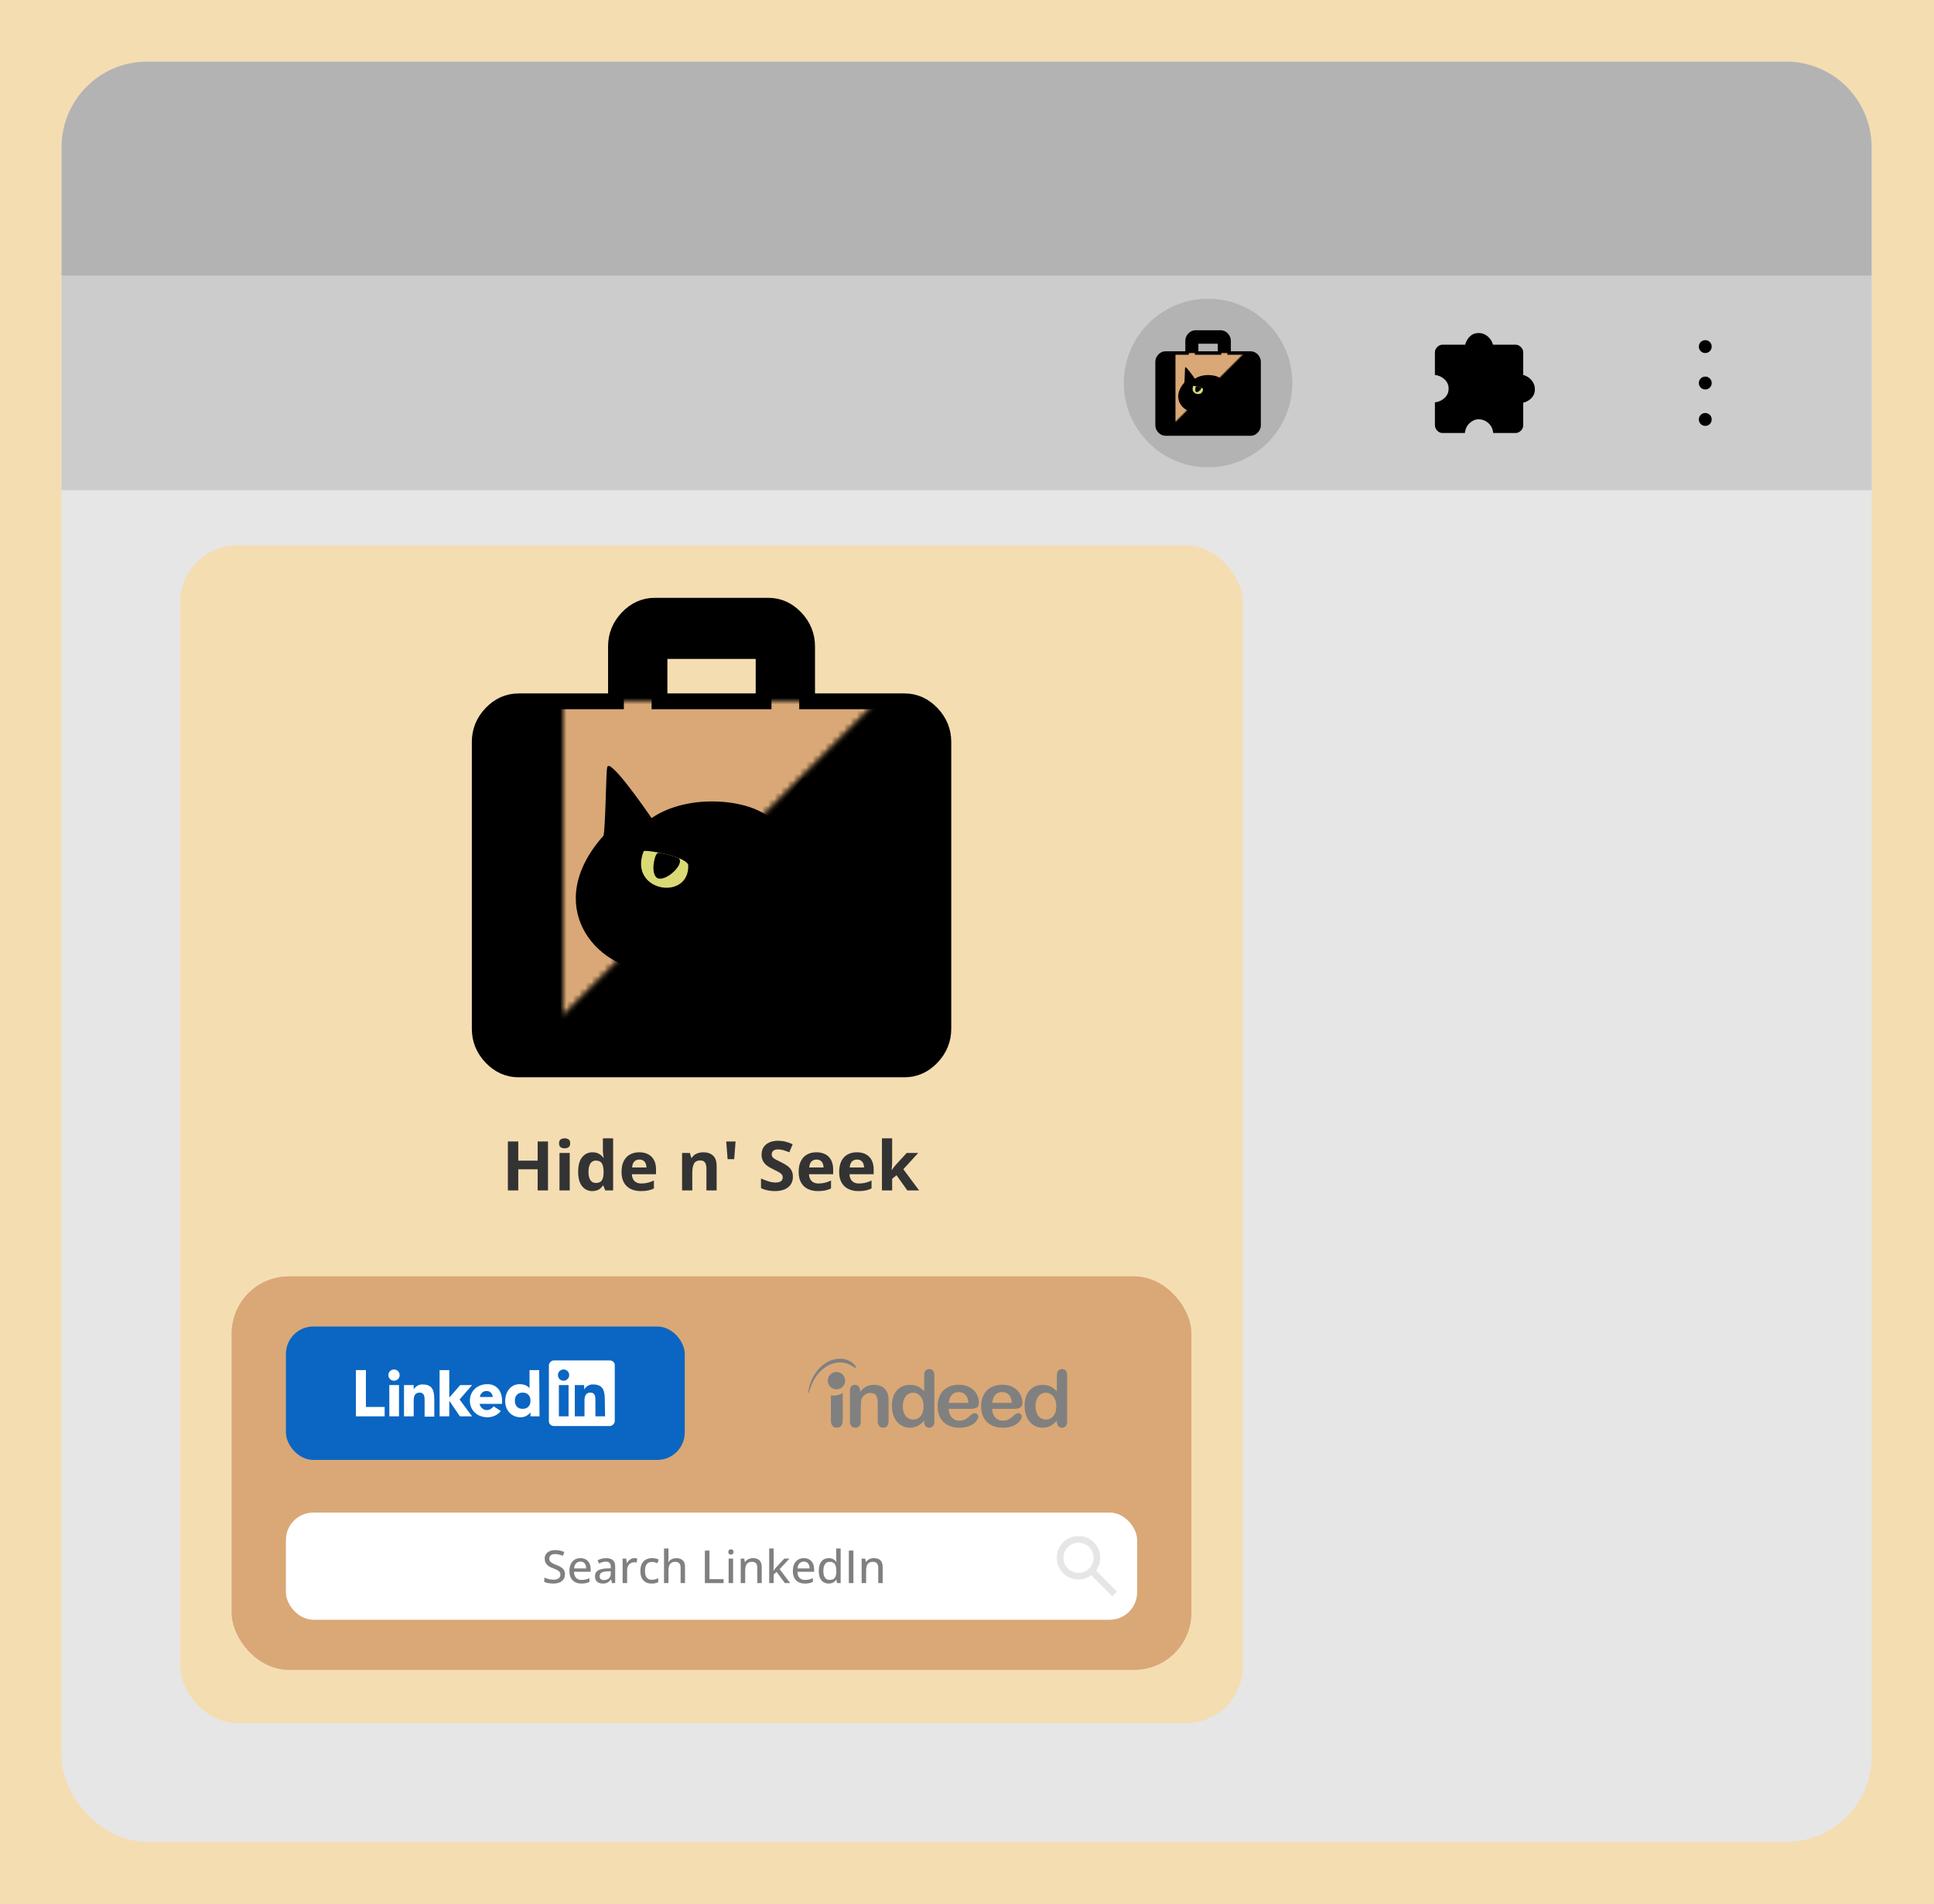 <?xml version="1.0" encoding="utf-8"?>
<svg viewBox="-7.955 25 783.91 771.735" xmlns="http://www.w3.org/2000/svg">
  <defs>
    <filter id="filter-3" color-interpolation-filters="sRGB" x="-500%" y="-500%" width="1000%" height="1000%">
      <feMorphology in="SourceAlpha" result="dilated" operator="dilate" radius="1"/>
      <feFlood flood-color="rgba(0,0,0,1)" result="flood"/>
      <feComposite in="flood" in2="dilated" operator="in" result="outline"/>
      <feMerge>
        <feMergeNode in="outline"/>
        <feMergeNode in="SourceGraphic"/>
      </feMerge>
    </filter>
    <filter id="filter-4" color-interpolation-filters="sRGB" x="-500%" y="-500%" width="1000%" height="1000%">
      <feMorphology in="SourceAlpha" result="dilated" operator="dilate" radius="0"/>
      <feFlood flood-color="rgba(255,255,255,1)" result="flood"/>
      <feComposite in="flood" in2="dilated" operator="in" result="outline"/>
      <feMerge>
        <feMergeNode in="outline"/>
        <feMergeNode in="SourceGraphic"/>
      </feMerge>
    </filter>
    <mask id="mask-1">
      <polygon style="fill: rgb(255, 255, 255);" points="91 -41 -44 -41 -44 94">
        <title>briefcase-2-mask</title>
      </polygon>
    </mask>
    <clipPath id="clip-1">
      <path style="stroke-width: 3px; fill: rgb(255, 255, 0); stroke: rgb(0, 0, 0); stroke-opacity: 0; stroke-linejoin: round; stroke-linecap: round; pointer-events: none;" d="M 214.768 255.253 C 208.387 241.371 147.803 231.913 146.804 234.787 C 122.672 296.86 217.521 311.741 214.768 255.253 Z">
        <title>Left Eye Clip</title>
      </path>
    </clipPath>
    <clipPath id="clip-2">
      <path style="stroke-width: 3px; fill: rgb(255, 255, 0); stroke: rgb(0, 0, 0); stroke-opacity: 0; stroke-linejoin: round; stroke-linecap: round; pointer-events: none;" d="M 285.049 249.847 L 333.339 223.346 C 388.849 270.474 281.291 335.727 285.049 249.847 Z">
        <title>Right Eye Clip</title>
      </path>
    </clipPath>
    <mask id="mask-6">
      <polygon style="fill: rgb(255, 255, 255);" points="-44 94 91 94 91 -41">
        <title>briefcase-3-mask</title>
      </polygon>
    </mask>
    <filter id="filter-5" color-interpolation-filters="sRGB" x="-500%" y="-500%" width="1000%" height="1000%">
      <feColorMatrix type="saturate" values="0"/>
    </filter>
    <clipPath id="clip-3">
      <path style="stroke-width: 3px; fill: rgb(255, 255, 0); stroke: rgb(0, 0, 0); stroke-opacity: 0; stroke-linejoin: round; stroke-linecap: round; pointer-events: none;" d="M 214.768 255.253 C 208.387 241.371 147.803 231.913 146.804 234.787 C 122.672 296.86 217.521 311.741 214.768 255.253 Z">
        <title>Left Eye Clip</title>
      </path>
    </clipPath>
    <clipPath id="clip-4">
      <path style="stroke-width: 3px; fill: rgb(255, 255, 0); stroke: rgb(0, 0, 0); stroke-opacity: 0; stroke-linejoin: round; stroke-linecap: round; pointer-events: none;" d="M 285.049 249.847 L 333.339 223.346 C 388.849 270.474 281.291 335.727 285.049 249.847 Z">
        <title>Right Eye Clip</title>
      </path>
    </clipPath>
    <filter id="filter-6" color-interpolation-filters="sRGB" x="-500%" y="-500%" width="1000%" height="1000%">
      <feMorphology in="SourceAlpha" result="dilated" operator="dilate" radius="10"/>
      <feFlood flood-color="rgba(0,0,0,1)" result="flood"/>
      <feComposite in="flood" in2="dilated" operator="in" result="outline"/>
      <feMerge>
        <feMergeNode in="outline"/>
        <feMergeNode in="SourceGraphic"/>
      </feMerge>
    </filter>
    <filter id="filter-7" color-interpolation-filters="sRGB" x="-500%" y="-500%" width="1000%" height="1000%">
      <feMorphology in="SourceAlpha" result="dilated" operator="dilate" radius="0"/>
      <feFlood flood-color="rgba(255,255,255,1)" result="flood"/>
      <feComposite in="flood" in2="dilated" operator="in" result="outline"/>
      <feMerge>
        <feMergeNode in="outline"/>
        <feMergeNode in="SourceGraphic"/>
      </feMerge>
    </filter>
    <mask id="mask-7">
      <polygon style="fill: rgb(255, 255, 255);" points="91 -41 -44 -41 -44 94">
        <title>briefcase-2-mask</title>
      </polygon>
    </mask>
    <clipPath id="clip-13">
      <path style="stroke-width: 3px; fill: rgb(255, 255, 0); stroke: rgb(0, 0, 0); stroke-opacity: 0; stroke-linejoin: round; stroke-linecap: round; pointer-events: none;" d="M 214.768 255.253 C 208.387 241.371 147.803 231.913 146.804 234.787 C 122.672 296.86 217.521 311.741 214.768 255.253 Z">
        <title>Left Eye Clip</title>
      </path>
    </clipPath>
    <clipPath id="clip-14">
      <path style="stroke-width: 3px; fill: rgb(255, 255, 0); stroke: rgb(0, 0, 0); stroke-opacity: 0; stroke-linejoin: round; stroke-linecap: round; pointer-events: none;" d="M 285.049 249.847 L 333.339 223.346 C 388.849 270.474 281.291 335.727 285.049 249.847 Z">
        <title>Right Eye Clip</title>
      </path>
    </clipPath>
    <mask id="mask-8">
      <polygon style="fill: rgb(255, 255, 255);" points="-44 94 91 94 91 -41">
        <title>briefcase-3-mask</title>
      </polygon>
    </mask>
    <filter id="filter-8" color-interpolation-filters="sRGB" x="-500%" y="-500%" width="1000%" height="1000%">
      <feColorMatrix type="saturate" values="0"/>
    </filter>
    <clipPath id="clip-15">
      <path style="stroke-width: 3px; fill: rgb(255, 255, 0); stroke: rgb(0, 0, 0); stroke-opacity: 0; stroke-linejoin: round; stroke-linecap: round; pointer-events: none;" d="M 214.768 255.253 C 208.387 241.371 147.803 231.913 146.804 234.787 C 122.672 296.86 217.521 311.741 214.768 255.253 Z">
        <title>Left Eye Clip</title>
      </path>
    </clipPath>
    <clipPath id="clip-16">
      <path style="stroke-width: 3px; fill: rgb(255, 255, 0); stroke: rgb(0, 0, 0); stroke-opacity: 0; stroke-linejoin: round; stroke-linecap: round; pointer-events: none;" d="M 285.049 249.847 L 333.339 223.346 C 388.849 270.474 281.291 335.727 285.049 249.847 Z">
        <title>Right Eye Clip</title>
      </path>
    </clipPath>
  </defs>
  <rect width="783.91" height="771.735" style="fill: rgb(245, 221, 178);" x="-7.955" y="25">
    <title>Background</title>
  </rect>
  <g transform="matrix(1.158, 0, 0, 1.158, -187.29, -88.999)" style="">
    <title>Browser</title>
    <g>
      <title>Window</title>
      <rect style="fill: rgb(230, 230, 230); stroke-width: 4px;" x="176.405" y="120" width="633.595" height="623.084" rx="29.957" ry="29.957">
        <title>Container</title>
      </rect>
      <path style="fill: rgb(179, 179, 179);" d="M 206.362 120 H 780 A 30 30 0 0 1 810 150 V 195 H 176.405 V 149.957 A 29.957 29.957 0 0 1 206.362 120 Z">
        <title>Top</title>
      </path>
    </g>
    <g style="">
      <title>Toolbar</title>
      <rect y="195" width="633.595" height="75" style="stroke-width: 4px; fill: rgb(204, 204, 204);" x="176.405">
        <title>Container</title>
      </rect>
      <path d="M 751.758 247.5 C 751.132 247.5 750.601 247.281 750.165 246.843 C 749.727 246.406 749.508 245.874 749.508 245.25 C 749.508 244.624 749.727 244.093 750.165 243.657 C 750.601 243.219 751.132 243 751.758 243 C 752.382 243 752.914 243.219 753.352 243.657 C 753.789 244.093 754.008 244.624 754.008 245.25 C 754.008 245.874 753.789 246.406 753.352 246.843 C 752.914 247.281 752.382 247.5 751.758 247.5 Z M 751.758 234.75 C 751.132 234.75 750.601 234.531 750.165 234.093 C 749.727 233.656 749.508 233.124 749.508 232.5 C 749.508 231.874 749.727 231.343 750.165 230.907 C 750.601 230.469 751.132 230.25 751.758 230.25 C 752.382 230.25 752.914 230.469 753.352 230.907 C 753.789 231.343 754.008 231.874 754.008 232.5 C 754.008 233.124 753.789 233.656 753.352 234.093 C 752.914 234.531 752.382 234.75 751.758 234.75 Z M 751.758 222 C 751.132 222 750.601 221.781 750.165 221.343 C 749.727 220.906 749.508 220.374 749.508 219.75 C 749.508 219.124 749.727 218.593 750.165 218.157 C 750.601 217.719 751.132 217.5 751.758 217.5 C 752.382 217.5 752.914 217.719 753.352 218.157 C 753.789 218.593 754.008 219.124 754.008 219.75 C 754.008 220.374 753.789 220.906 753.352 221.343 C 752.914 221.781 752.382 222 751.758 222 Z" style="filter: url(#filter-3);">
        <title>Vertical Dots</title>
      </path>
      <path d="M 667.62 250 L 659.812 250 C 659.095 250 658.466 249.724 657.928 249.17 C 657.389 248.616 657.12 247.951 657.12 247.174 L 657.12 239.275 C 658.437 239.126 659.566 238.609 660.508 237.727 C 661.45 236.845 661.921 235.76 661.921 234.475 C 661.921 233.188 661.45 232.103 660.508 231.221 C 659.566 230.339 658.437 229.823 657.12 229.674 L 657.12 221.775 C 657.12 221.087 657.389 220.467 657.928 219.913 C 658.466 219.359 659.095 219.083 659.812 219.083 L 667.709 219.083 C 668.039 217.887 668.607 216.907 669.415 216.145 C 670.222 215.382 671.225 215 672.421 215 C 673.588 215 674.636 215.382 675.562 216.145 C 676.491 216.907 677.118 217.887 677.446 219.083 L 685.345 219.083 C 686.033 219.083 686.654 219.359 687.207 219.913 C 687.761 220.467 688.037 221.087 688.037 221.775 L 688.037 229.674 C 689.234 230.003 690.213 230.63 690.975 231.558 C 691.738 232.484 692.12 233.532 692.12 234.699 C 692.12 235.895 691.738 236.898 690.975 237.705 C 690.213 238.513 689.234 239.081 688.037 239.411 L 688.037 247.308 C 688.037 248.025 687.761 248.654 687.207 249.192 C 686.654 249.731 686.033 250 685.345 250 L 677.537 250 C 677.388 248.564 676.819 247.405 675.832 246.523 C 674.845 245.641 673.708 245.199 672.421 245.199 C 671.285 245.199 670.238 245.641 669.281 246.523 C 668.323 247.405 667.77 248.564 667.62 250 Z">
        <title>Puzzle Piece</title>
      </path>
      <g transform="matrix(1, 0, 0, 1, 0, 2.5)">
        <title>Selected Hide-N-Seek Icon</title>
        <circle cx="577.731" cy="230" r="30" style="stroke: rgb(204, 204, 204); fill: rgb(179, 179, 179);">
          <title>Selection Indicator</title>
        </circle>
        <g style="" transform="matrix(0.486, 0, 0, 0.486, 566.308, 219.494)">
          <title>Hide-N-Seek-Icon</title>
          <path d="M -7.098 57.612 C -8.539 57.612 -9.8 57.045 -10.88 55.906 C -11.962 54.77 -12.5 53.442 -12.5 51.928 L -12.5 6.455 C -12.5 4.938 -11.962 3.61 -10.88 2.475 C -9.8 1.338 -8.539 0.768 -7.098 0.768 L 9.099 0.768 L 9.099 -8.704 C 9.099 -10.218 9.642 -11.546 10.718 -12.682 C 11.8 -13.821 13.06 -14.388 14.5 -14.388 L 32.5 -14.388 C 33.94 -14.388 35.2 -13.821 36.282 -12.682 C 37.358 -11.546 37.901 -10.218 37.901 -8.704 L 37.901 0.768 L 54.098 0.768 C 55.539 0.768 56.8 1.338 57.88 2.475 C 58.959 3.61 59.5 4.938 59.5 6.455 L 59.5 51.928 C 59.5 53.442 58.959 54.77 57.88 55.906 C 56.8 57.045 55.539 57.612 54.098 57.612 L -7.098 57.612 Z M 14.5 0.768 L 32.5 0.768 L 32.5 -8.704 L 14.5 -8.704 L 14.5 0.768 Z" style="paint-order: fill; stroke-width: 4px; stroke: rgb(0, 0, 0); filter: url(#filter-4);">
            <title>briefcase-prevent-seam</title>
          </path>
          <path style="stroke-width: 3px; stroke-opacity: 0; stroke-linejoin: round; stroke-linecap: round; stroke: rgb(186, 218, 85);" d="M 13.695 42.728 C 5.181 42.499 -3.487 32.43 6.373 21.353 C 6.698 20.47 6.794 10.524 6.976 10.524 C 7.198 8.708 13.103 17.207 14.013 18.549 C 20.212 14.327 30.345 15.734 32.993 18.791 C 33.473 18.235 37.132 12.96 38.22 12.071 C 39.939 11.881 39.247 22.507 39.427 22.32 C 47.744 26.516 47.201 40.995 34.919 42.728">
            <title>head-prevent-seam</title>
          </path>
          <g style="mask: url(#mask-1);">
            <title>briefcase-upper-left</title>
            <path d="M -7.098 57.612 C -8.539 57.612 -9.8 57.045 -10.88 55.906 C -11.962 54.77 -12.5 53.442 -12.5 51.928 L -12.5 6.455 C -12.5 4.938 -11.962 3.61 -10.88 2.475 C -9.8 1.338 -8.539 0.768 -7.098 0.768 L 9.099 0.768 L 9.099 -8.704 C 9.099 -10.218 9.642 -11.546 10.718 -12.682 C 11.8 -13.821 13.06 -14.388 14.5 -14.388 L 32.5 -14.388 C 33.94 -14.388 35.2 -13.821 36.282 -12.682 C 37.358 -11.546 37.901 -10.218 37.901 -8.704 L 37.901 0.768 L 54.098 0.768 C 55.539 0.768 56.8 1.338 57.88 2.475 C 58.959 3.61 59.5 4.938 59.5 6.455 L 59.5 51.928 C 59.5 53.442 58.959 54.77 57.88 55.906 C 56.8 57.045 55.539 57.612 54.098 57.612 L -7.098 57.612 Z M 14.5 0.768 L 32.5 0.768 L 32.5 -8.704 L 14.5 -8.704 L 14.5 0.768 Z" style="stroke: rgb(0, 0, 0); fill: rgb(217, 168, 118);">
              <title>briefcase</title>
            </path>
            <g style="" transform="matrix(0.104, 0, 0, 0.104, -2.533, -0.637)">
              <title>Charm</title>
              <path style="stroke-width: 3px; stroke-opacity: 0; stroke-linejoin: round; stroke-linecap: round; pointer-events: none; stroke: rgb(186, 218, 85);" d="M 155.839 416.452 C 74.076 414.246 -9.163 317.554 85.521 211.184 C 88.642 202.702 89.567 107.184 91.313 107.184 C 93.447 89.745 150.151 171.369 158.89 184.258 C 218.415 143.708 315.724 157.224 341.157 186.578 C 345.771 181.239 380.902 130.582 391.357 122.043 C 407.86 120.218 401.213 222.267 402.943 220.47 C 482.816 260.759 477.595 399.802 359.651 416.452">
                <title>Head</title>
              </path>
              <g style="clip-path: url(#clip-1);">
                <title>Left Eye</title>
                <path style="stroke-width: 3px; stroke-opacity: 0; stroke-linejoin: round; stroke-linecap: round; pointer-events: none; fill: rgb(217, 217, 118);" d="M 214.768 255.253 C 208.387 241.371 147.803 231.913 146.804 234.787 C 122.672 296.86 217.521 311.741 214.768 255.253 Z">
                  <title>Left Eye Outer</title>
                </path>
                <path style="fill: black; stroke-width: 3px; stroke-linejoin: round; stroke-linecap: round; pointer-events: none; stroke: rgb(0, 0, 0);" d="M 169.232 238.541 C 164.496 240.806 158.937 268.553 168.383 274.458 C 181.214 279.697 208.634 252.081 198.524 245.975 C 194.377 243.919 170.2 237.767 169.232 238.541 Z">
                  <title>Left Eye Pupil</title>
                </path>
              </g>
            </g>
          </g>
          <g style="mask: url(#mask-6);">
            <title>briefcase-lower-right</title>
            <path d="M -7.098 57.612 C -8.539 57.612 -9.8 57.045 -10.88 55.906 C -11.962 54.77 -12.5 53.442 -12.5 51.928 L -12.5 6.455 C -12.5 4.938 -11.962 3.61 -10.88 2.475 C -9.8 1.338 -8.539 0.768 -7.098 0.768 L 9.099 0.768 L 9.099 -8.704 C 9.099 -10.218 9.642 -11.546 10.718 -12.682 C 11.8 -13.821 13.06 -14.388 14.5 -14.388 L 32.5 -14.388 C 33.94 -14.388 35.2 -13.821 36.282 -12.682 C 37.358 -11.546 37.901 -10.218 37.901 -8.704 L 37.901 0.768 L 54.098 0.768 C 55.539 0.768 56.8 1.338 57.88 2.475 C 58.959 3.61 59.5 4.938 59.5 6.455 L 59.5 51.928 C 59.5 53.442 58.959 54.77 57.88 55.906 C 56.8 57.045 55.539 57.612 54.098 57.612 L -7.098 57.612 Z M 14.5 0.768 L 32.5 0.768 L 32.5 -8.704 L 14.5 -8.704 L 14.5 0.768 Z" style="stroke: rgb(0, 0, 0);">
              <title>briefcase</title>
            </path>
          </g>
        </g>
      </g>
    </g>
  </g>
  <g transform="matrix(1.158, 0, 0, 1.158, -187.29, -101.741)" style="">
    <title>Popup</title>
    <rect style="stroke-width: 0px; filter: url(#filter-6); fill: rgb(245, 221, 178);" x="217.927" y="300.308" width="371.982" height="412.254" rx="20" ry="20">
      <title>Container</title>
    </rect>
    <g style="" transform="matrix(2.208, 0, 0, 2.208, 352.036, 354.868)">
      <title>Hide-N-Seek-Icon</title>
      <path d="M -7.098 57.612 C -8.539 57.612 -9.8 57.045 -10.88 55.906 C -11.962 54.77 -12.5 53.442 -12.5 51.928 L -12.5 6.455 C -12.5 4.938 -11.962 3.61 -10.88 2.475 C -9.8 1.338 -8.539 0.768 -7.098 0.768 L 9.099 0.768 L 9.099 -8.704 C 9.099 -10.218 9.642 -11.546 10.718 -12.682 C 11.8 -13.821 13.06 -14.388 14.5 -14.388 L 32.5 -14.388 C 33.94 -14.388 35.2 -13.821 36.282 -12.682 C 37.358 -11.546 37.901 -10.218 37.901 -8.704 L 37.901 0.768 L 54.098 0.768 C 55.539 0.768 56.8 1.338 57.88 2.475 C 58.959 3.61 59.5 4.938 59.5 6.455 L 59.5 51.928 C 59.5 53.442 58.959 54.77 57.88 55.906 C 56.8 57.045 55.539 57.612 54.098 57.612 L -7.098 57.612 Z M 14.5 0.768 L 32.5 0.768 L 32.5 -8.704 L 14.5 -8.704 L 14.5 0.768 Z" style="paint-order: fill; stroke-width: 4px; stroke: rgb(0, 0, 0); filter: url(#filter-7);">
        <title>briefcase-prevent-seam</title>
      </path>
      <path style="stroke-width: 3px; stroke-opacity: 0; stroke-linejoin: round; stroke-linecap: round; stroke: rgb(186, 218, 85);" d="M 13.695 42.728 C 5.181 42.499 -3.487 32.43 6.373 21.353 C 6.698 20.47 6.794 10.524 6.976 10.524 C 7.198 8.708 13.103 17.207 14.013 18.549 C 20.212 14.327 30.345 15.734 32.993 18.791 C 33.473 18.235 37.132 12.96 38.22 12.071 C 39.939 11.881 39.247 22.507 39.427 22.32 C 47.744 26.516 47.201 40.995 34.919 42.728">
        <title>head-prevent-seam</title>
      </path>
      <g style="mask: url(#mask-7);">
        <title>briefcase-upper-left</title>
        <path d="M -7.098 57.612 C -8.539 57.612 -9.8 57.045 -10.88 55.906 C -11.962 54.77 -12.5 53.442 -12.5 51.928 L -12.5 6.455 C -12.5 4.938 -11.962 3.61 -10.88 2.475 C -9.8 1.338 -8.539 0.768 -7.098 0.768 L 9.099 0.768 L 9.099 -8.704 C 9.099 -10.218 9.642 -11.546 10.718 -12.682 C 11.8 -13.821 13.06 -14.388 14.5 -14.388 L 32.5 -14.388 C 33.94 -14.388 35.2 -13.821 36.282 -12.682 C 37.358 -11.546 37.901 -10.218 37.901 -8.704 L 37.901 0.768 L 54.098 0.768 C 55.539 0.768 56.8 1.338 57.88 2.475 C 58.959 3.61 59.5 4.938 59.5 6.455 L 59.5 51.928 C 59.5 53.442 58.959 54.77 57.88 55.906 C 56.8 57.045 55.539 57.612 54.098 57.612 L -7.098 57.612 Z M 14.5 0.768 L 32.5 0.768 L 32.5 -8.704 L 14.5 -8.704 L 14.5 0.768 Z" style="stroke: rgb(0, 0, 0); fill: rgb(217, 168, 118);">
          <title>briefcase</title>
        </path>
        <g style="" transform="matrix(0.104, 0, 0, 0.104, -2.533, -0.637)">
          <title>Charm</title>
          <path style="stroke-width: 3px; stroke-opacity: 0; stroke-linejoin: round; stroke-linecap: round; pointer-events: none; stroke: rgb(186, 218, 85);" d="M 155.839 416.452 C 74.076 414.246 -9.163 317.554 85.521 211.184 C 88.642 202.702 89.567 107.184 91.313 107.184 C 93.447 89.745 150.151 171.369 158.89 184.258 C 218.415 143.708 315.724 157.224 341.157 186.578 C 345.771 181.239 380.902 130.582 391.357 122.043 C 407.86 120.218 401.213 222.267 402.943 220.47 C 482.816 260.759 477.595 399.802 359.651 416.452">
            <title>Head</title>
          </path>
          <g style="clip-path: url(#clip-13);">
            <title>Left Eye</title>
            <path style="stroke-width: 3px; stroke-opacity: 0; stroke-linejoin: round; stroke-linecap: round; pointer-events: none; fill: rgb(217, 217, 118);" d="M 214.768 255.253 C 208.387 241.371 147.803 231.913 146.804 234.787 C 122.672 296.86 217.521 311.741 214.768 255.253 Z">
              <title>Left Eye Outer</title>
            </path>
            <path style="fill: black; stroke-width: 3px; stroke-linejoin: round; stroke-linecap: round; pointer-events: none; stroke: rgb(0, 0, 0);" d="M 169.232 238.541 C 164.496 240.806 158.937 268.553 168.383 274.458 C 181.214 279.697 208.634 252.081 198.524 245.975 C 194.377 243.919 170.2 237.767 169.232 238.541 Z">
              <title>Left Eye Pupil</title>
            </path>
          </g>
        </g>
      </g>
      <g style="mask: url(#mask-8);">
        <title>briefcase-lower-right</title>
        <path d="M -7.098 57.612 C -8.539 57.612 -9.8 57.045 -10.88 55.906 C -11.962 54.77 -12.5 53.442 -12.5 51.928 L -12.5 6.455 C -12.5 4.938 -11.962 3.61 -10.88 2.475 C -9.8 1.338 -8.539 0.768 -7.098 0.768 L 9.099 0.768 L 9.099 -8.704 C 9.099 -10.218 9.642 -11.546 10.718 -12.682 C 11.8 -13.821 13.06 -14.388 14.5 -14.388 L 32.5 -14.388 C 33.94 -14.388 35.2 -13.821 36.282 -12.682 C 37.358 -11.546 37.901 -10.218 37.901 -8.704 L 37.901 0.768 L 54.098 0.768 C 55.539 0.768 56.8 1.338 57.88 2.475 C 58.959 3.61 59.5 4.938 59.5 6.455 L 59.5 51.928 C 59.5 53.442 58.959 54.77 57.88 55.906 C 56.8 57.045 55.539 57.612 54.098 57.612 L -7.098 57.612 Z M 14.5 0.768 L 32.5 0.768 L 32.5 -8.704 L 14.5 -8.704 L 14.5 0.768 Z" style="stroke: rgb(0, 0, 0);">
          <title>briefcase</title>
        </path>
      </g>
    </g>
    <path d="M 346.679 526.089 L 343.058 526.089 L 343.058 518.694 L 336.273 518.694 L 336.273 526.089 L 332.64 526.089 L 332.64 508.956 L 336.273 508.956 L 336.273 515.671 L 343.058 515.671 L 343.058 508.956 L 346.679 508.956 Z" style="fill: rgb(51, 51, 51); white-space: pre;"/>
    <path d="M 354.279 512.987 L 354.279 526.089 L 350.704 526.089 L 350.704 512.987 Z M 352.497 507.855 Q 353.294 507.855 353.869 508.224 Q 354.443 508.593 354.443 509.601 Q 354.443 510.597 353.869 510.978 Q 353.294 511.359 352.497 511.359 Q 351.689 511.359 351.121 510.978 Q 350.552 510.597 350.552 509.601 Q 350.552 508.593 351.121 508.224 Q 351.689 507.855 352.497 507.855 Z" style="fill: rgb(51, 51, 51); white-space: pre;"/>
    <path d="M 362.178 526.323 Q 359.986 526.323 358.609 524.607 Q 357.232 522.89 357.232 519.562 Q 357.232 516.198 358.627 514.47 Q 360.021 512.741 362.271 512.741 Q 363.209 512.741 363.924 512.999 Q 364.639 513.257 365.16 513.691 Q 365.682 514.124 366.045 514.663 L 366.162 514.663 Q 366.092 514.288 365.992 513.556 Q 365.893 512.823 365.893 512.05 L 365.893 507.855 L 369.478 507.855 L 369.478 526.089 L 366.736 526.089 L 366.045 524.39 L 365.893 524.39 Q 365.553 524.929 365.043 525.368 Q 364.533 525.808 363.83 526.066 Q 363.127 526.323 362.178 526.323 Z M 363.432 523.476 Q 364.896 523.476 365.5 522.603 Q 366.103 521.73 366.139 519.972 L 366.139 519.585 Q 366.139 517.675 365.553 516.661 Q 364.967 515.648 363.373 515.648 Q 362.189 515.648 361.521 516.667 Q 360.853 517.687 360.853 519.609 Q 360.853 521.53 361.527 522.503 Q 362.201 523.476 363.432 523.476 Z" style="fill: rgb(51, 51, 51); white-space: pre;"/>
    <path d="M 378.621 512.741 Q 380.437 512.741 381.749 513.439 Q 383.062 514.136 383.777 515.46 Q 384.492 516.784 384.492 518.694 L 384.492 520.429 L 376.042 520.429 Q 376.101 521.941 376.951 522.802 Q 377.8 523.663 379.312 523.663 Q 380.566 523.663 381.609 523.405 Q 382.652 523.148 383.753 522.632 L 383.753 525.398 Q 382.781 525.878 381.72 526.101 Q 380.66 526.323 379.148 526.323 Q 377.179 526.323 375.662 525.597 Q 374.144 524.87 373.283 523.382 Q 372.421 521.894 372.421 519.632 Q 372.421 517.335 373.201 515.806 Q 373.98 514.276 375.374 513.509 Q 376.769 512.741 378.621 512.741 Z M 378.644 515.284 Q 377.601 515.284 376.915 515.952 Q 376.23 516.62 376.124 518.05 L 381.14 518.05 Q 381.128 517.253 380.853 516.632 Q 380.578 516.011 380.033 515.648 Q 379.488 515.284 378.644 515.284 Z" style="fill: rgb(51, 51, 51); white-space: pre;"/>
    <path d="M 401.056 512.741 Q 403.153 512.741 404.431 513.884 Q 405.708 515.026 405.708 517.546 L 405.708 526.089 L 402.134 526.089 L 402.134 518.437 Q 402.134 517.03 401.624 516.316 Q 401.114 515.601 400.024 515.601 Q 398.384 515.601 397.786 516.714 Q 397.188 517.827 397.188 519.925 L 397.188 526.089 L 393.614 526.089 L 393.614 512.987 L 396.345 512.987 L 396.825 514.663 L 397.024 514.663 Q 397.446 513.984 398.073 513.562 Q 398.7 513.14 399.468 512.941 Q 400.235 512.741 401.056 512.741 Z" style="fill: rgb(51, 51, 51); white-space: pre;"/>
    <path d="M 412.336 508.956 L 411.856 515.144 L 409.547 515.144 L 409.067 508.956 Z" style="fill: rgb(51, 51, 51); white-space: pre;"/>
    <path d="M 432.404 521.331 Q 432.404 522.855 431.665 523.98 Q 430.927 525.105 429.515 525.714 Q 428.103 526.323 426.087 526.323 Q 425.197 526.323 424.347 526.206 Q 423.497 526.089 422.718 525.86 Q 421.939 525.632 421.236 525.292 L 421.236 521.917 Q 422.454 522.456 423.767 522.89 Q 425.079 523.323 426.369 523.323 Q 427.259 523.323 427.804 523.089 Q 428.349 522.855 428.595 522.444 Q 428.841 522.034 428.841 521.507 Q 428.841 520.862 428.408 520.405 Q 427.974 519.948 427.218 519.55 Q 426.462 519.151 425.513 518.694 Q 424.915 518.413 424.212 518.009 Q 423.509 517.605 422.876 517.019 Q 422.244 516.433 421.839 515.595 Q 421.435 514.757 421.435 513.585 Q 421.435 512.05 422.138 510.96 Q 422.841 509.87 424.148 509.29 Q 425.454 508.71 427.236 508.71 Q 428.572 508.71 429.785 509.021 Q 430.997 509.331 432.322 509.917 L 431.15 512.741 Q 429.966 512.261 429.029 511.997 Q 428.091 511.734 427.119 511.734 Q 426.439 511.734 425.958 511.95 Q 425.478 512.167 425.232 512.56 Q 424.986 512.952 424.986 513.468 Q 424.986 514.077 425.343 514.493 Q 425.701 514.909 426.421 515.296 Q 427.142 515.683 428.22 516.198 Q 429.533 516.819 430.464 517.493 Q 431.396 518.167 431.9 519.075 Q 432.404 519.984 432.404 521.331 Z" style="fill: rgb(51, 51, 51); white-space: pre;"/>
    <path d="M 440.618 512.741 Q 442.434 512.741 443.747 513.439 Q 445.059 514.136 445.774 515.46 Q 446.489 516.784 446.489 518.694 L 446.489 520.429 L 438.039 520.429 Q 438.098 521.941 438.948 522.802 Q 439.797 523.663 441.309 523.663 Q 442.563 523.663 443.606 523.405 Q 444.649 523.148 445.75 522.632 L 445.75 525.398 Q 444.778 525.878 443.717 526.101 Q 442.657 526.323 441.145 526.323 Q 439.176 526.323 437.659 525.597 Q 436.141 524.87 435.28 523.382 Q 434.418 521.894 434.418 519.632 Q 434.418 517.335 435.198 515.806 Q 435.977 514.276 437.372 513.509 Q 438.766 512.741 440.618 512.741 Z M 440.641 515.284 Q 439.598 515.284 438.913 515.952 Q 438.227 516.62 438.122 518.05 L 443.137 518.05 Q 443.125 517.253 442.85 516.632 Q 442.575 516.011 442.03 515.648 Q 441.485 515.284 440.641 515.284 Z" style="fill: rgb(51, 51, 51); white-space: pre;"/>
    <path d="M 454.795 512.741 Q 456.611 512.741 457.924 513.439 Q 459.236 514.136 459.951 515.46 Q 460.666 516.784 460.666 518.694 L 460.666 520.429 L 452.217 520.429 Q 452.275 521.941 453.125 522.802 Q 453.975 523.663 455.486 523.663 Q 456.74 523.663 457.783 523.405 Q 458.826 523.148 459.928 522.632 L 459.928 525.398 Q 458.955 525.878 457.895 526.101 Q 456.834 526.323 455.322 526.323 Q 453.354 526.323 451.836 525.597 Q 450.318 524.87 449.457 523.382 Q 448.596 521.894 448.596 519.632 Q 448.596 517.335 449.375 515.806 Q 450.154 514.276 451.549 513.509 Q 452.943 512.741 454.795 512.741 Z M 454.818 515.284 Q 453.775 515.284 453.09 515.952 Q 452.404 516.62 452.299 518.05 L 457.314 518.05 Q 457.303 517.253 457.027 516.632 Q 456.752 516.011 456.207 515.648 Q 455.662 515.284 454.818 515.284 Z" style="fill: rgb(51, 51, 51); white-space: pre;"/>
    <path d="M 467.144 507.855 L 467.144 516.011 Q 467.144 516.749 467.086 517.487 Q 467.027 518.226 466.957 518.964 L 467.003 518.964 Q 467.367 518.448 467.748 517.944 Q 468.128 517.441 468.562 516.972 L 472.23 512.987 L 476.261 512.987 L 471.058 518.671 L 476.578 526.089 L 472.453 526.089 L 468.679 520.78 L 467.144 522.011 L 467.144 526.089 L 463.57 526.089 L 463.57 507.855 Z" style="fill: rgb(51, 51, 51); white-space: pre;"/>
    <g style="" transform="matrix(1, 0, 0, 1.003, -0, -1.639)">
      <title>Options Panel</title>
      <rect style="fill: rgb(217, 168, 118);" x="235.93" y="556.136" width="335.977" height="137.329" rx="20" ry="20">
        <title>Container</title>
      </rect>
      <g transform="matrix(1, 0, 0, 1, -0, 0.784)">
        <title>Job Board Buttons</title>
        <g>
          <title>LinkedIn Button</title>
          <rect style="fill: rgb(10, 102, 194);" x="254.947" y="572.859" width="139.596" height="46.542" rx="9.569" ry="9.569">
            <title>Container</title>
          </rect>
          <g transform="matrix(1.093, 0, 0, 1.09, 279.444, 584.688)" style="">
            <title>LinkedIn Logo</title>
            <polygon class="st0" points="0 3.1 3.2 3.1 3.2 14.9 9.2 14.9 9.2 17.9 0 17.9" style="fill: rgb(255, 255, 255);"/>
            <path class="st0" d="m10.7 7.9h3.1v10h-3.1v-10zm1.5-5c1 0 1.8 0.8 1.8 1.8s-0.8 1.8-1.8 1.8-1.8-0.8-1.8-1.8 0.8-1.8 1.8-1.8" style="fill: rgb(255, 255, 255);"/>
            <polygon class="st0" points="26.8 3.1 29.9 3.1 29.9 11.9 33.4 7.9 37.2 7.9 33.2 12.5 37.2 17.9 33.3 17.9 29.9 12.9 29.9 12.9 29.9 17.9 26.8 17.9" style="fill: rgb(255, 255, 255);"/>
            <path class="st0" d="m15.5 7.9h3v1.4c0.6-1 1.7-1.7 2.9-1.6 3.2 0 3.7 2.1 3.7 4.8v5.5h-3.1v-5c0-1.2 0-2.7-1.6-2.7s-1.9 1.3-1.9 2.6v5h-3.1v-10z" style="fill: rgb(255, 255, 255);"/>
            <path class="st0" d="m43.8 11.7c0-1-0.8-1.9-1.8-1.9h-0.1c-1.1-0.1-2.1 0.8-2.2 1.9h4.1zm2.6 4.5c-1 1.3-2.6 2-4.3 2-3.1 0-5.6-2.1-5.6-5.3s2.5-5.3 5.6-5.3c2.9 0 4.7 2.1 4.7 5.3v1h-7.2c0.2 1.1 1.2 2 2.3 2 0.9 0 1.7-0.5 2.2-1.2l2.3 1.5z" style="fill: rgb(255, 255, 255);"/>
            <path class="st0" d="m53.4 10.3c-1.6 0-2.5 1-2.5 2.6s0.9 2.6 2.5 2.6 2.5-1 2.5-2.6-0.9-2.6-2.5-2.6m5.4 7.6h-2.9v-1.3c-0.7 1-1.9 1.6-3.1 1.6-3 0-5-2.2-5-5.2 0-2.8 1.7-5.4 4.6-5.4 1.3 0 2.5 0.4 3.2 1.3v-5.8h3.1l0.1 14.8z" style="fill: rgb(255, 255, 255);"/>
            <path class="st0" d="m81.3 0h-17.9c-0.8 0-1.5 0.7-1.6 1.5v18c0 0.8 0.7 1.5 1.6 1.5h17.9c0.8 0 1.5-0.7 1.6-1.5v-18c0-0.8-0.7-1.5-1.6-1.5zm-13.2 17.9h-3.1v-10h3.1v10zm-1.6-11.4c-1 0-1.8-0.8-1.8-1.8s0.8-1.8 1.8-1.8 1.8 0.8 1.8 1.8-0.8 1.8-1.8 1.8zm13.3 11.4h-3.1v-4.9c0-1.2 0-2.7-1.6-2.7s-1.9 1.3-1.9 2.6v5h-3.1v-10h3v1.4c0.6-1 1.7-1.7 2.9-1.6 3.2 0 3.7 2.1 3.7 4.8l0.1 5.4z" style="fill: rgb(255, 255, 255);"/>
          </g>
        </g>
        <g>
          <title>Indeed Button</title>
          <rect style="fill: rgba(0, 0, 0, 0);" x="413.294" y="572.859" width="139.596" height="46.542" rx="9.569" ry="9.569">
            <title>Container</title>
          </rect>
          <path d="M 527.921 588.25 C 527.602 587.894 527.171 587.709 526.594 587.709 C 526.015 587.709 525.57 587.903 525.263 588.296 C 524.956 588.68 524.795 589.251 524.795 590.004 L 524.795 595.452 C 524.085 594.685 523.345 594.135 522.593 593.767 C 522.122 593.543 521.569 593.376 520.954 593.288 C 520.597 593.24 520.228 593.216 519.822 593.216 C 517.939 593.216 516.412 593.862 515.244 595.154 C 514.087 596.443 513.506 598.236 513.506 600.54 C 513.506 601.628 513.656 602.643 513.95 603.573 C 514.245 604.504 514.663 605.319 515.229 606.011 C 515.794 606.702 516.474 607.226 517.248 607.612 C 518.023 607.98 518.861 608.17 519.769 608.17 C 520.189 608.17 520.581 608.135 520.951 608.065 C 521.198 608.027 521.43 607.968 521.663 607.897 C 522.243 607.705 522.785 607.431 523.279 607.085 C 523.781 606.725 524.288 606.259 524.79 605.699 L 524.79 606.058 C 524.79 606.737 524.964 607.251 525.295 607.622 C 525.643 607.98 526.072 608.17 526.59 608.17 C 527.117 608.17 527.549 607.991 527.879 607.647 C 528.21 607.288 528.385 606.761 528.385 606.06 L 528.385 589.815 C 528.39 589.133 528.23 588.605 527.921 588.25 Z M 524.095 603.276 C 523.763 603.97 523.319 604.484 522.778 604.818 C 522.223 605.153 521.617 605.32 520.954 605.32 L 520.944 605.32 C 520.277 605.32 519.674 605.139 519.119 604.795 C 518.566 604.438 518.122 603.911 517.804 603.219 C 517.485 602.513 517.326 601.666 517.326 600.662 C 517.326 599.719 517.471 598.882 517.781 598.179 C 518.078 597.461 518.505 596.912 519.049 596.531 C 519.605 596.135 520.221 595.956 520.921 595.956 L 520.957 595.956 C 521.608 595.956 522.211 596.146 522.766 596.516 C 523.321 596.888 523.763 597.428 524.095 598.131 C 524.426 598.834 524.588 599.683 524.588 600.662 C 524.588 601.71 524.426 602.585 524.095 603.276 Z M 512.14 603.432 C 511.906 603.231 511.587 603.122 511.193 603.122 C 510.835 603.122 510.564 603.208 510.368 603.362 C 509.888 603.792 509.506 604.137 509.21 604.386 C 508.916 604.628 508.582 604.865 508.225 605.09 C 507.882 605.309 507.513 605.475 507.143 605.573 C 506.764 605.678 506.356 605.725 505.902 605.725 C 505.802 605.725 505.702 605.725 505.616 605.713 C 505.047 605.679 504.522 605.525 504.042 605.237 C 503.473 604.914 503.034 604.44 502.686 603.816 C 502.355 603.172 502.183 602.432 502.172 601.595 L 509.594 601.595 C 510.589 601.595 511.363 601.45 511.906 601.187 C 512.461 600.899 512.731 600.302 512.731 599.385 C 512.731 598.381 512.461 597.402 511.932 596.435 C 511.401 595.476 510.613 594.688 509.546 594.081 C 508.485 593.473 507.219 593.173 505.728 593.173 L 505.619 593.173 C 504.523 593.184 503.512 593.366 502.616 593.701 C 501.68 594.058 500.891 594.572 500.237 595.228 C 499.613 595.898 499.12 596.697 498.786 597.63 C 498.454 598.56 498.282 599.576 498.282 600.662 C 498.282 602.98 498.96 604.795 500.312 606.144 C 501.591 607.422 503.363 608.092 505.616 608.163 C 505.74 608.174 505.872 608.174 506.012 608.174 C 507.069 608.174 508.015 608.043 508.839 607.77 C 509.665 607.494 510.343 607.16 510.886 606.752 C 511.426 606.337 511.832 605.907 512.102 605.465 C 512.373 605.023 512.51 604.629 512.51 604.305 C 512.51 603.934 512.39 603.635 512.14 603.432 Z M 503.28 596.684 C 503.884 596.05 504.659 595.738 505.607 595.738 L 505.621 595.738 C 506.604 595.738 507.404 596.05 508.008 596.67 C 508.614 597.29 508.967 598.236 509.055 599.498 L 502.173 599.498 C 502.296 598.26 502.665 597.315 503.28 596.684 Z M 495.98 603.121 C 495.609 603.121 495.34 603.206 495.143 603.359 C 494.675 603.791 494.282 604.136 493.984 604.385 C 493.69 604.626 493.371 604.863 493.013 605.089 C 492.658 605.307 492.298 605.473 491.918 605.57 C 491.548 605.674 491.129 605.723 490.674 605.723 C 490.577 605.723 490.479 605.723 490.392 605.712 C 489.823 605.678 489.295 605.522 488.817 605.236 C 488.263 604.913 487.808 604.438 487.475 603.815 C 487.131 603.171 486.958 602.429 486.943 601.594 L 494.379 601.594 C 495.362 601.594 496.138 601.449 496.692 601.185 C 497.234 600.898 497.506 600.301 497.506 599.384 C 497.506 598.378 497.248 597.399 496.718 596.432 C 496.188 595.475 495.388 594.685 494.331 594.078 C 493.269 593.472 491.991 593.172 490.515 593.172 L 490.392 593.172 C 489.295 593.182 488.301 593.365 487.387 593.7 C 486.452 594.056 485.665 594.57 485.024 595.225 C 484.385 595.897 483.894 596.696 483.561 597.628 C 483.226 598.558 483.055 599.575 483.055 600.66 C 483.055 602.978 483.743 604.793 485.098 606.141 C 486.379 607.421 488.137 608.09 490.391 608.16 C 490.524 608.172 490.647 608.172 490.784 608.172 C 491.854 608.172 492.791 608.04 493.615 607.769 C 494.438 607.492 495.118 607.159 495.658 606.752 C 496.21 606.335 496.606 605.905 496.874 605.463 C 497.144 605.022 497.284 604.628 497.284 604.303 C 497.284 603.934 497.157 603.635 496.926 603.432 C 496.681 603.228 496.358 603.121 495.98 603.121 Z M 488.053 596.684 C 488.656 596.05 489.433 595.738 490.382 595.738 L 490.395 595.738 C 491.376 595.738 492.179 596.05 492.781 596.67 C 493.396 597.29 493.74 598.236 493.84 599.498 L 486.945 599.498 C 487.082 598.26 487.453 597.315 488.053 596.684 Z M 445.707 605.725 L 445.707 596.933 C 445.965 596.956 446.211 596.967 446.47 596.967 C 447.7 596.967 448.858 596.648 449.84 596.073 L 449.84 605.723 C 449.84 606.548 449.645 607.159 449.262 607.562 C 448.881 607.968 448.378 608.17 447.763 608.17 C 447.156 608.17 446.677 607.968 446.285 607.549 C 445.903 607.147 445.707 606.537 445.707 605.725 Z M 481.462 588.25 C 481.141 587.894 480.699 587.709 480.144 587.709 C 479.564 587.709 479.123 587.903 478.813 588.296 C 478.495 588.68 478.347 589.251 478.347 590.004 L 478.347 595.452 C 477.633 594.685 476.896 594.135 476.142 593.767 C 475.663 593.543 475.121 593.376 474.508 593.288 C 474.149 593.24 473.779 593.216 473.373 593.216 C 471.492 593.216 469.952 593.862 468.794 595.154 C 467.638 596.443 467.057 598.236 467.057 600.54 C 467.057 601.628 467.206 602.643 467.489 603.573 C 467.784 604.504 468.216 605.319 468.782 606.011 C 469.35 606.702 470.024 607.226 470.802 607.612 C 471.578 607.98 472.411 608.17 473.324 608.17 C 473.73 608.17 474.123 608.135 474.505 608.065 C 474.751 608.027 474.984 607.968 475.22 607.897 C 475.796 607.705 476.338 607.431 476.832 607.085 C 477.334 606.725 477.831 606.259 478.344 605.699 L 478.344 606.058 C 478.344 606.737 478.517 607.251 478.849 607.622 C 479.183 607.98 479.627 608.17 480.143 608.17 C 480.647 608.17 481.09 607.991 481.422 607.647 C 481.755 607.288 481.912 606.761 481.912 606.06 L 481.912 589.815 C 481.914 589.133 481.77 588.605 481.462 588.25 Z M 477.645 603.276 C 477.311 603.97 476.869 604.484 476.315 604.818 C 475.773 605.153 475.157 605.32 474.508 605.32 L 474.495 605.32 C 473.831 605.32 473.225 605.139 472.672 604.795 C 472.108 604.438 471.676 603.911 471.357 603.219 C 471.037 602.513 470.877 601.666 470.877 600.662 C 470.877 599.719 471.025 598.882 471.319 598.179 C 471.625 597.461 472.046 596.912 472.598 596.531 C 473.141 596.135 473.769 595.956 474.459 595.956 L 474.508 595.956 C 475.16 595.956 475.761 596.146 476.304 596.516 C 476.871 596.888 477.311 597.428 477.645 598.131 C 477.963 598.834 478.137 599.683 478.137 600.662 C 478.137 601.71 477.963 602.585 477.645 603.276 Z M 455.911 595.225 L 455.911 595.68 C 456.586 594.819 457.313 594.201 458.102 593.792 C 458.902 593.401 459.811 593.194 460.844 593.194 C 461.844 593.194 462.741 593.412 463.528 593.827 C 464.315 594.245 464.894 594.845 465.287 595.619 C 465.547 596.074 465.708 596.566 465.78 597.091 C 465.854 597.603 465.889 598.273 465.889 599.086 L 465.889 605.931 C 465.889 606.67 465.705 607.232 465.36 607.603 C 465.018 607.984 464.561 608.174 464.005 608.174 C 463.442 608.174 462.986 607.984 462.628 607.594 C 462.271 607.207 462.099 606.648 462.099 605.931 L 462.099 599.8 C 462.099 598.58 461.925 597.651 461.581 597.004 C 461.237 596.36 460.533 596.037 459.503 596.037 C 458.826 596.037 458.21 596.239 457.657 596.624 C 457.103 597.018 456.684 597.553 456.425 598.247 C 456.242 598.796 456.154 599.812 456.154 601.331 L 456.154 605.928 C 456.154 606.68 455.972 607.229 455.615 607.615 C 455.258 607.984 454.804 608.174 454.235 608.174 C 453.681 608.174 453.238 607.984 452.881 607.594 C 452.525 607.207 452.354 606.648 452.354 605.931 L 452.354 595.286 C 452.354 594.582 452.515 594.056 452.833 593.722 C 453.142 593.377 453.571 593.194 454.126 593.194 C 454.458 593.194 454.753 593.266 455.023 593.423 C 455.294 593.577 455.515 593.804 455.677 594.113 C 455.834 594.424 455.911 594.796 455.911 595.225 Z M 445.73 584.653 C 448.292 583.759 451.208 583.807 453.398 585.646 C 453.804 586.016 454.27 586.482 454.455 587.03 C 454.68 587.724 453.681 586.958 453.545 586.862 C 452.83 586.409 452.117 586.027 451.318 585.764 C 447.011 584.475 442.937 586.805 440.403 590.424 C 439.344 592.023 438.652 593.709 438.089 595.558 C 438.026 595.763 437.976 596.025 437.865 596.202 C 437.754 596.406 437.817 595.655 437.817 595.629 C 437.902 594.864 438.064 594.124 438.262 593.387 C 439.429 589.445 442.015 586.158 445.73 584.653 Z M 450.691 591.736 C 450.691 593.414 449.328 594.77 447.65 594.77 C 445.973 594.77 444.613 593.414 444.613 591.736 C 444.613 590.063 445.973 588.706 447.65 588.706 C 449.328 588.706 450.691 590.061 450.691 591.736 Z" style="fill: rgb(128, 128, 128);">
            <title>Indeed Logo</title>
          </path>
        </g>
      </g>
      <g transform="matrix(1, 0, 0, 1, -0, 0.784)">
        <title>Search Bar</title>
        <rect style="fill: rgb(255, 255, 255);" x="254.947" y="637.786" width="297.943" height="37.387" rx="9.569" ry="9.569">
          <title>Container</title>
        </rect>
        <path d="M 757.2 656.941 Q 757.2 660.434 755.467 662.919 Q 753.734 665.404 750.591 666.721 Q 747.447 668.037 743.122 668.037 Q 740.945 668.037 738.971 667.809 Q 736.996 667.581 735.303 667.151 Q 733.611 666.721 732.24 666.076 L 732.24 660.864 Q 734.47 661.777 737.399 662.57 Q 740.328 663.362 743.444 663.362 Q 746.158 663.362 747.998 662.624 Q 749.839 661.885 750.779 660.541 Q 751.719 659.198 751.719 657.317 Q 751.719 655.437 750.806 654.16 Q 749.892 652.884 747.918 651.809 Q 745.943 650.735 742.746 649.526 Q 740.516 648.72 738.689 647.685 Q 736.862 646.651 735.532 645.308 Q 734.202 643.964 733.476 642.151 Q 732.751 640.337 732.751 637.973 Q 732.751 634.722 734.35 632.411 Q 735.948 630.101 738.823 628.878 Q 741.698 627.656 745.486 627.656 Q 748.603 627.656 751.303 628.274 Q 754.003 628.892 756.448 629.966 L 754.702 634.534 Q 752.418 633.593 750.107 633.002 Q 747.797 632.411 745.325 632.411 Q 743.041 632.411 741.469 633.083 Q 739.898 633.755 739.078 634.991 Q 738.259 636.226 738.259 637.919 Q 738.259 639.827 739.119 641.089 Q 739.978 642.352 741.832 643.373 Q 743.686 644.394 746.668 645.549 Q 750.027 646.839 752.378 648.29 Q 754.728 649.741 755.964 651.783 Q 757.2 653.825 757.2 656.941 Z" transform="matrix(0.29, 0, 0, 0.289, 133.029, 469.486)" style="fill: rgb(128, 128, 128); line-height: 151.867px; white-space: pre;"/>
        <path d="M 775.861 637.355 Q 779.73 637.355 782.497 639.007 Q 785.264 640.66 786.742 643.669 Q 788.22 646.678 788.22 650.762 L 788.22 653.825 L 768.123 653.825 Q 768.203 658.58 770.568 661.119 Q 772.932 663.658 777.204 663.658 Q 780.025 663.658 782.228 663.121 Q 784.431 662.583 786.796 661.535 L 786.796 666.076 Q 784.566 667.097 782.322 667.567 Q 780.079 668.037 776.962 668.037 Q 772.663 668.037 769.426 666.318 Q 766.188 664.598 764.388 661.226 Q 762.588 657.855 762.588 652.911 Q 762.588 648.021 764.227 644.542 Q 765.866 641.063 768.848 639.209 Q 771.831 637.355 775.861 637.355 Z M 775.834 641.546 Q 772.556 641.546 770.568 643.682 Q 768.58 645.818 768.23 649.794 L 782.792 649.794 Q 782.766 647.349 782.013 645.496 Q 781.261 643.642 779.743 642.594 Q 778.225 641.546 775.834 641.546 Z" transform="matrix(0.29, 0, 0, 0.289, 133.029, 469.486)" style="fill: rgb(128, 128, 128); line-height: 151.867px; white-space: pre;"/>
        <path d="M 806.913 637.382 Q 812.394 637.382 815.108 639.813 Q 817.822 642.245 817.822 647.484 L 817.822 667.5 L 813.953 667.5 L 812.905 663.201 L 812.69 663.201 Q 811.454 664.813 810.111 665.888 Q 808.767 666.963 807.007 667.5 Q 805.248 668.037 802.722 668.037 Q 800.035 668.037 797.94 667.07 Q 795.844 666.103 794.648 664.155 Q 793.453 662.207 793.453 659.198 Q 793.453 654.684 796.919 652.347 Q 800.385 650.009 807.424 649.794 L 812.529 649.579 L 812.529 647.914 Q 812.529 644.448 810.984 643.024 Q 809.439 641.6 806.672 641.6 Q 804.388 641.6 802.292 642.258 Q 800.197 642.916 798.262 643.83 L 796.543 639.907 Q 798.638 638.833 801.312 638.107 Q 803.985 637.382 806.913 637.382 Z M 812.475 653.126 L 808.337 653.314 Q 803.206 653.502 801.123 655.02 Q 799.041 656.538 799.041 659.252 Q 799.041 661.616 800.465 662.718 Q 801.889 663.819 804.227 663.819 Q 807.827 663.819 810.151 661.791 Q 812.475 659.762 812.475 655.786 Z" transform="matrix(0.29, 0, 0, 0.289, 133.029, 469.486)" style="fill: rgb(128, 128, 128); line-height: 151.867px; white-space: pre;"/>
        <path d="M 841.044 637.355 Q 841.85 637.355 842.79 637.449 Q 843.73 637.543 844.402 637.677 L 843.838 642.701 Q 843.193 642.54 842.347 642.433 Q 841.5 642.325 840.775 642.325 Q 839.055 642.325 837.497 642.97 Q 835.939 643.615 834.757 644.837 Q 833.574 646.06 832.903 647.82 Q 832.231 649.579 832.231 651.836 L 832.231 667.5 L 826.804 667.5 L 826.804 637.892 L 831.156 637.892 L 831.801 643.239 L 832.043 643.239 Q 832.956 641.627 834.26 640.283 Q 835.563 638.94 837.269 638.147 Q 838.975 637.355 841.044 637.355 Z" transform="matrix(0.29, 0, 0, 0.289, 133.029, 469.486)" style="fill: rgb(128, 128, 128); line-height: 151.867px; white-space: pre;"/>
        <path d="M 861.802 668.037 Q 857.718 668.037 854.655 666.398 Q 851.593 664.76 849.913 661.388 Q 848.234 658.016 848.234 652.857 Q 848.234 647.484 850.034 644.058 Q 851.834 640.633 855.018 638.994 Q 858.202 637.355 862.313 637.355 Q 864.731 637.355 866.84 637.838 Q 868.949 638.322 870.373 639.047 L 868.761 643.427 Q 867.256 642.836 865.523 642.379 Q 863.79 641.922 862.232 641.922 Q 859.384 641.922 857.517 643.172 Q 855.65 644.421 854.709 646.839 Q 853.769 649.257 853.769 652.804 Q 853.769 656.243 854.696 658.62 Q 855.623 660.998 857.436 662.234 Q 859.25 663.47 861.963 663.47 Q 864.355 663.47 866.262 662.933 Q 868.17 662.395 869.782 661.562 L 869.782 666.318 Q 868.223 667.178 866.343 667.607 Q 864.462 668.037 861.802 668.037 Z" transform="matrix(0.29, 0, 0, 0.289, 133.029, 469.486)" style="fill: rgb(128, 128, 128); line-height: 151.867px; white-space: pre;"/>
        <path d="M 882.16 625.694 L 882.16 637.194 Q 882.16 638.564 882.08 639.88 Q 881.999 641.197 881.892 642.084 L 882.214 642.084 Q 883.155 640.525 884.538 639.491 Q 885.922 638.456 887.682 637.932 Q 889.441 637.409 891.403 637.409 Q 894.869 637.409 897.26 638.537 Q 899.651 639.665 900.887 642.043 Q 902.123 644.421 902.123 648.209 L 902.123 667.5 L 896.776 667.5 L 896.776 648.935 Q 896.776 645.388 895.218 643.602 Q 893.66 641.815 890.436 641.815 Q 887.373 641.815 885.546 643.037 Q 883.719 644.26 882.94 646.624 Q 882.16 648.988 882.16 652.427 L 882.16 667.5 L 876.76 667.5 L 876.76 625.694 Z" transform="matrix(0.29, 0, 0, 0.289, 133.029, 469.486)" style="fill: rgb(128, 128, 128); line-height: 151.867px; white-space: pre;"/>
        <path d="M 926.087 667.5 L 926.087 628.22 L 931.595 628.22 L 931.595 662.718 L 948.655 662.718 L 948.655 667.5 Z" transform="matrix(0.29, 0, 0, 0.289, 133.029, 469.486)" style="fill: rgb(128, 128, 128); line-height: 151.867px; white-space: pre;"/>
        <path d="M 960.139 637.892 L 960.139 667.5 L 954.738 667.5 L 954.738 637.892 Z M 957.479 626.689 Q 958.768 626.689 959.695 627.441 Q 960.622 628.193 960.622 629.886 Q 960.622 631.578 959.695 632.344 Q 958.768 633.11 957.479 633.11 Q 956.162 633.11 955.262 632.344 Q 954.362 631.578 954.362 629.886 Q 954.362 628.193 955.262 627.441 Q 956.162 626.689 957.479 626.689 Z" transform="matrix(0.29, 0, 0, 0.289, 133.029, 469.486)" style="fill: rgb(128, 128, 128); line-height: 151.867px; white-space: pre;"/>
        <path d="M 984.053 637.355 Q 989.185 637.355 991.939 639.934 Q 994.693 642.513 994.693 648.209 L 994.693 667.5 L 989.346 667.5 L 989.346 648.935 Q 989.346 645.388 987.788 643.602 Q 986.23 641.815 983.006 641.815 Q 978.411 641.815 976.571 644.528 Q 974.73 647.242 974.73 652.401 L 974.73 667.5 L 969.33 667.5 L 969.33 637.892 L 973.602 637.892 L 974.381 642.057 L 974.677 642.057 Q 975.617 640.498 977.068 639.451 Q 978.519 638.403 980.305 637.879 Q 982.092 637.355 984.053 637.355 Z" transform="matrix(0.29, 0, 0, 0.289, 133.029, 469.486)" style="fill: rgb(128, 128, 128); line-height: 151.867px; white-space: pre;"/>
        <path d="M 1009.092 625.694 L 1009.092 646.651 Q 1009.092 647.887 1008.998 649.459 Q 1008.904 651.03 1008.823 652.347 L 1009.012 652.347 Q 1009.629 651.541 1010.664 650.224 Q 1011.698 648.908 1012.504 647.994 L 1021.962 637.892 L 1028.195 637.892 L 1016.319 650.6 L 1029.028 667.5 L 1022.633 667.5 L 1012.665 653.986 L 1009.092 657.156 L 1009.092 667.5 L 1003.719 667.5 L 1003.719 625.694 Z" transform="matrix(0.29, 0, 0, 0.289, 133.029, 469.486)" style="fill: rgb(128, 128, 128); line-height: 151.867px; white-space: pre;"/>
        <path d="M 1045.531 637.355 Q 1049.4 637.355 1052.168 639.007 Q 1054.935 640.66 1056.413 643.669 Q 1057.89 646.678 1057.89 650.762 L 1057.89 653.825 L 1037.794 653.825 Q 1037.874 658.58 1040.239 661.119 Q 1042.603 663.658 1046.875 663.658 Q 1049.696 663.658 1051.899 663.121 Q 1054.102 662.583 1056.466 661.535 L 1056.466 666.076 Q 1054.236 667.097 1051.993 667.567 Q 1049.75 668.037 1046.633 668.037 Q 1042.334 668.037 1039.097 666.318 Q 1035.859 664.598 1034.059 661.226 Q 1032.259 657.855 1032.259 652.911 Q 1032.259 648.021 1033.898 644.542 Q 1035.537 641.063 1038.519 639.209 Q 1041.501 637.355 1045.531 637.355 Z M 1045.505 641.546 Q 1042.227 641.546 1040.239 643.682 Q 1038.25 645.818 1037.901 649.794 L 1052.463 649.794 Q 1052.436 647.349 1051.684 645.496 Q 1050.932 643.642 1049.414 642.594 Q 1047.896 641.546 1045.505 641.546 Z" transform="matrix(0.29, 0, 0, 0.289, 133.029, 469.486)" style="fill: rgb(128, 128, 128); line-height: 151.867px; white-space: pre;"/>
        <path d="M 1075.436 668.037 Q 1070.009 668.037 1066.771 664.195 Q 1063.534 660.353 1063.534 652.804 Q 1063.534 645.173 1066.825 641.264 Q 1070.116 637.355 1075.57 637.355 Q 1077.854 637.355 1079.574 637.973 Q 1081.293 638.591 1082.543 639.612 Q 1083.792 640.633 1084.625 641.922 L 1084.947 641.922 Q 1084.813 641.089 1084.678 639.585 Q 1084.544 638.08 1084.544 636.952 L 1084.544 625.694 L 1089.944 625.694 L 1089.944 667.5 L 1085.673 667.5 L 1084.786 663.389 L 1084.544 663.389 Q 1083.738 664.679 1082.489 665.74 Q 1081.239 666.801 1079.507 667.419 Q 1077.774 668.037 1075.436 668.037 Z M 1076.699 663.631 Q 1081.078 663.631 1082.892 661.106 Q 1084.705 658.58 1084.732 653.61 L 1084.732 652.777 Q 1084.732 647.484 1082.999 644.649 Q 1081.266 641.815 1076.645 641.815 Q 1072.884 641.815 1070.976 644.757 Q 1069.069 647.699 1069.069 652.911 Q 1069.069 658.07 1070.976 660.85 Q 1072.884 663.631 1076.699 663.631 Z" transform="matrix(0.29, 0, 0, 0.289, 133.029, 469.486)" style="fill: rgb(128, 128, 128); line-height: 151.867px; white-space: pre;"/>
        <path d="M 1099.842 667.5 L 1099.842 628.22 L 1105.349 628.22 L 1105.349 667.5 Z" transform="matrix(0.29, 0, 0, 0.289, 133.029, 469.486)" style="fill: rgb(128, 128, 128); line-height: 151.867px; white-space: pre;"/>
        <path d="M 1130.019 637.355 Q 1135.15 637.355 1137.904 639.934 Q 1140.658 642.513 1140.658 648.209 L 1140.658 667.5 L 1135.312 667.5 L 1135.312 648.935 Q 1135.312 645.388 1133.753 643.602 Q 1132.195 641.815 1128.971 641.815 Q 1124.377 641.815 1122.536 644.528 Q 1120.696 647.242 1120.696 652.401 L 1120.696 667.5 L 1115.295 667.5 L 1115.295 637.892 L 1119.567 637.892 L 1120.346 642.057 L 1120.642 642.057 Q 1121.582 640.498 1123.033 639.451 Q 1124.484 638.403 1126.271 637.879 Q 1128.057 637.355 1130.019 637.355 Z" transform="matrix(0.29, 0, 0, 0.289, 133.029, 469.486)" style="fill: rgb(128, 128, 128); line-height: 151.867px; white-space: pre;"/>
        <path d="M 544.188 666.97 L 536.823 659.626 C 536.238 660.093 535.567 660.462 534.807 660.734 C 534.047 661.005 533.239 661.142 532.381 661.142 C 530.258 661.142 528.461 660.408 526.99 658.942 C 525.519 657.475 524.783 655.683 524.783 653.566 C 524.783 651.448 525.519 649.656 526.99 648.189 C 528.461 646.723 530.258 645.99 532.381 645.99 C 534.505 645.99 536.303 646.723 537.773 648.189 C 539.244 649.656 539.98 651.448 539.98 653.566 C 539.98 654.42 539.843 655.226 539.571 655.984 C 539.298 656.742 538.928 657.412 538.46 657.995 L 545.824 665.337 L 544.188 666.97 Z M 532.381 658.811 C 533.843 658.811 535.085 658.301 536.108 657.282 C 537.13 656.261 537.642 655.022 537.642 653.566 C 537.642 652.109 537.13 650.87 536.108 649.85 C 535.085 648.831 533.843 648.32 532.381 648.32 C 530.92 648.32 529.678 648.831 528.654 649.85 C 527.633 650.87 527.121 652.109 527.121 653.566 C 527.121 655.022 527.633 656.261 528.654 657.282 C 529.678 658.301 530.92 658.811 532.381 658.811 Z" style="fill: rgba(0, 0, 0, 0.1);">
          <title>Magnifying Glass</title>
        </path>
      </g>
    </g>
  </g>
</svg>